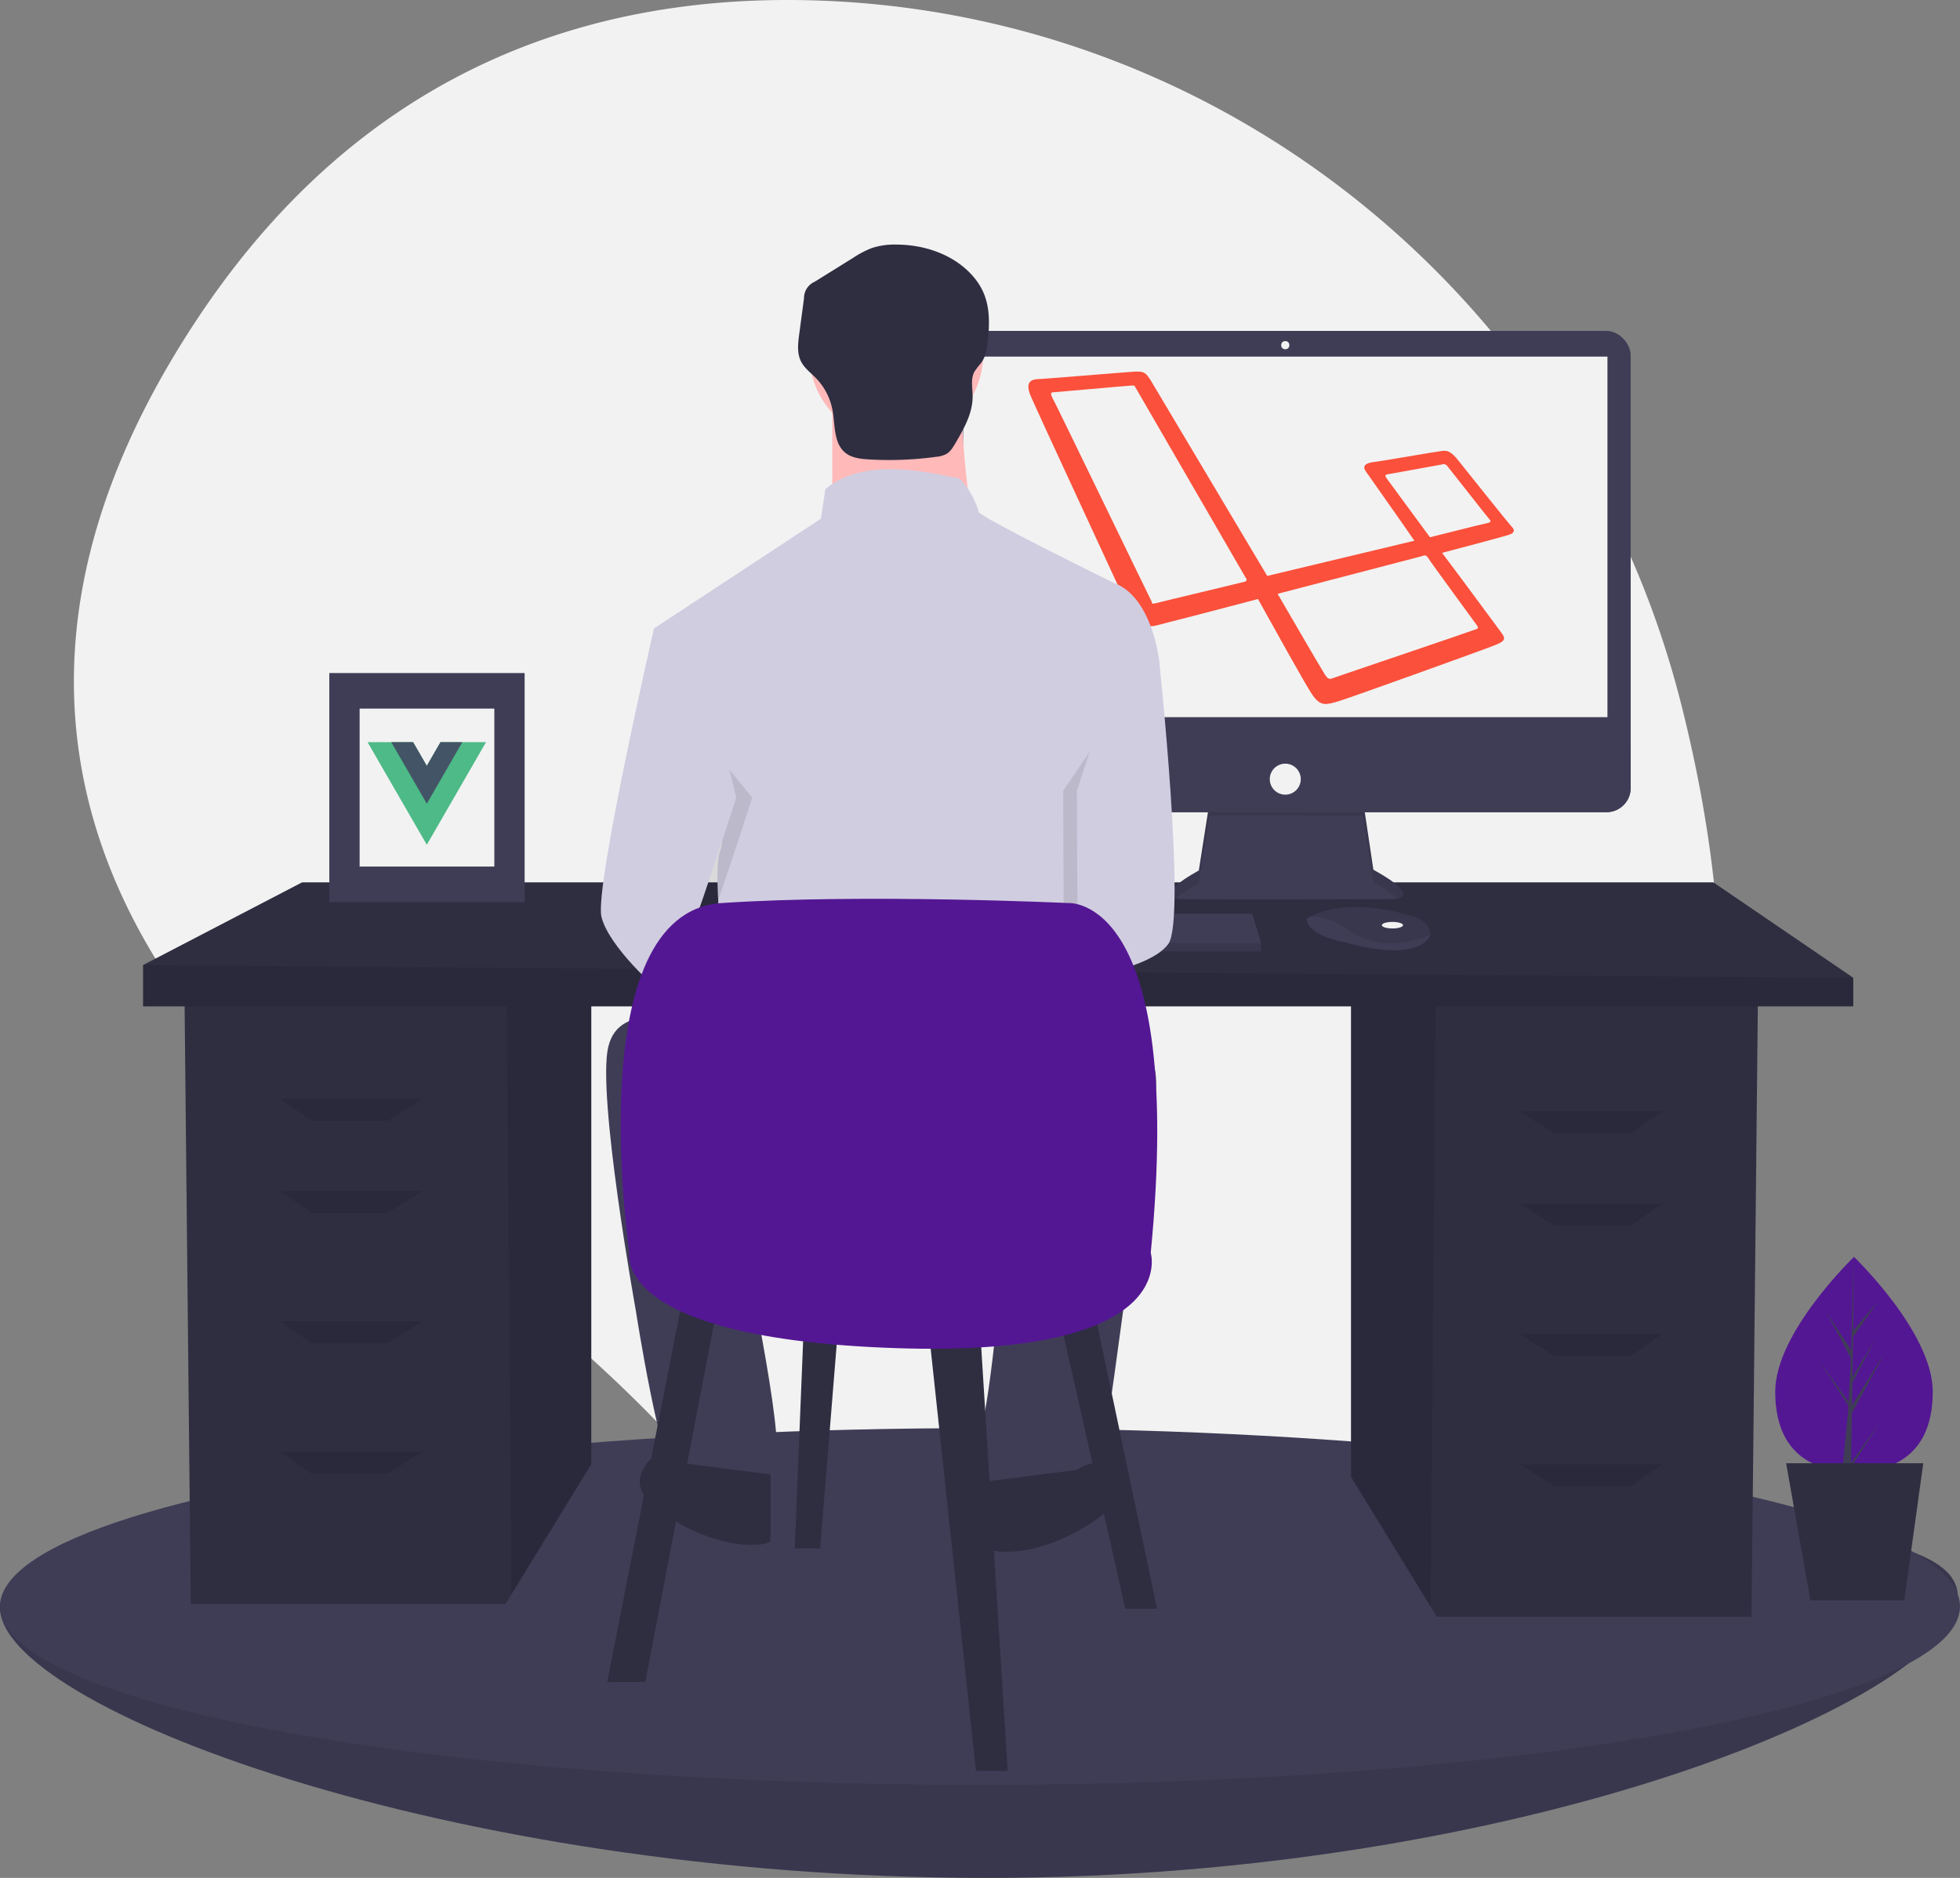 <?xml version="1.0" encoding="UTF-8" standalone="no"?>
<svg
   xmlns:dc="http://purl.org/dc/elements/1.1/"
   xmlns:cc="http://creativecommons.org/ns#"
   xmlns:rdf="http://www.w3.org/1999/02/22-rdf-syntax-ns#"
   xmlns:svg="http://www.w3.org/2000/svg"
   xmlns="http://www.w3.org/2000/svg"
   xmlns:sodipodi="http://sodipodi.sourceforge.net/DTD/sodipodi-0.dtd"
   xmlns:inkscape="http://www.inkscape.org/namespaces/inkscape"
   inkscape:version="1.0 (4035a4fb49, 2020-05-01)"
   sodipodi:docname="undraw_laravel_and_vue_59tp.svg"
   version="1.1"
   viewBox="0 0 863 826.714"
   height="826.714"
   width="863"
   data-name="Layer 1"
   id="b33613f3-47b2-4fb7-9d5b-ca5c70d6619d">
  <rect x="0" y="0" width="863" height="826.714" fill="#808080" stroke="none"/>
  <defs
     id="defs946" />
  <sodipodi:namedview
     inkscape:current-layer="b33613f3-47b2-4fb7-9d5b-ca5c70d6619d"
     inkscape:window-maximized="1"
     inkscape:window-y="-9"
     inkscape:window-x="-9"
     inkscape:cy="413.35712"
     inkscape:cx="431.5"
     inkscape:zoom="0.96889586"
     showgrid="false"
     id="namedview944"
     inkscape:window-height="1001"
     inkscape:window-width="1920"
     inkscape:pageshadow="2"
     inkscape:pageopacity="0"
     guidetolerance="10"
     gridtolerance="10"
     objecttolerance="10"
     borderopacity="1"
     bordercolor="#666666"
     pagecolor="#ffffff" />
  <title
     id="title833">laravel and vue</title>
  <path
     id="path835"
     fill="#f2f2f2"
     transform="translate(-168.5 -36.643)"
     d="M908.585,346.03C863.668,169.408,708.468,41.912,526.296,36.799,429.988,34.095,328.644,66.036,254.859,177.81c-131.9,199.808,8.106,337.882,105.713,403.492a610.758,610.758,0,0,1,126.241,113.465c65.931,78.238,192.767,175.459,343.823,23.128C940.122,607.486,938.503,463.677,908.585,346.03Z" />
  <path
     id="path837"
     fill="#3f3d56"
     transform="translate(-168.5 -36.643)"
     d="M1030.5,739.357c0,43.354-189.189,124-427.5,124s-434.5-75.646-434.5-119,196.189-38,434.5-38S1030.5,696.003,1030.5,739.357Z" />
  <path
     id="path839"
     opacity="0.1"
     transform="translate(-168.5 -36.643)"
     d="M1030.5,739.357c0,43.354-189.189,124-427.5,124s-434.5-75.646-434.5-119,196.189-38,434.5-38S1030.5,696.003,1030.5,739.357Z" />
  <ellipse
     id="ellipse841"
     fill="#3f3d56"
     ry="78.5"
     rx="431.5"
     cy="707.214"
     cx="431.5" />
  <polygon
     id="polygon843"
     fill="#2f2e41"
     points="594.859 440.238 594.859 650.182 629.976 707.413 632.649 711.766 771.212 711.766 774.011 440.238 594.859 440.238" />
  <polygon
     id="polygon845"
     opacity="0.1"
     points="594.859 440.238 594.859 650.182 629.976 707.413 632.131 440.238 594.859 440.238" />
  <polygon
     id="polygon847"
     fill="#2f2e41"
     points="260.348 434.639 260.348 644.583 225.231 701.814 222.558 706.167 83.994 706.167 81.195 434.639 260.348 434.639" />
  <polygon
     id="polygon849"
     opacity="0.1"
     points="260.348 434.639 260.348 644.583 225.231 701.814 223.075 434.639 260.348 434.639" />
  <polygon
     id="polygon851"
     fill="#2f2e41"
     points="816 430.44 816 443.037 63 443.037 63 424.842 132.981 388.452 754.416 388.452 816 430.44" />
  <polygon
     id="polygon853"
     opacity="0.1"
     points="816 430.44 816 443.037 63 443.037 63 424.842 816 430.44" />
  <polygon
     id="polygon855"
     opacity="0.1"
     points="170.771 493.424 137.18 493.424 123.184 483.626 186.167 483.626 170.771 493.424" />
  <polygon
     id="polygon857"
     opacity="0.1"
     points="170.771 534.013 137.18 534.013 123.184 524.215 186.167 524.215 170.771 534.013" />
  <polygon
     id="polygon859"
     opacity="0.1"
     points="170.771 591.398 137.18 591.398 123.184 581.6 186.167 581.6 170.771 591.398" />
  <polygon
     id="polygon861"
     opacity="0.1"
     points="170.771 648.782 137.18 648.782 123.184 638.985 186.167 638.985 170.771 648.782" />
  <polygon
     id="polygon863"
     opacity="0.1"
     points="684.435 499.022 718.026 499.022 732.022 489.225 669.039 489.225 684.435 499.022" />
  <polygon
     id="polygon865"
     opacity="0.1"
     points="684.435 539.611 718.026 539.611 732.022 529.814 669.039 529.814 684.435 539.611" />
  <polygon
     id="polygon867"
     opacity="0.1"
     points="684.435 596.996 718.026 596.996 732.022 587.199 669.039 587.199 684.435 596.996" />
  <polygon
     id="polygon869"
     opacity="0.1"
     points="684.435 654.381 718.026 654.381 732.022 644.583 669.039 644.583 684.435 654.381" />
  <path
     id="path871"
     fill="#3f3d56"
     transform="translate(-168.5 -36.643)"
     d="M701.016,390.069,696.347,419.877s-22.984,12.21-6.823,12.569,92.296,0,92.296,0,14.724,0-8.619-12.929l-4.669-31.244Z" />
  <path
     id="path873"
     opacity="0.1"
     transform="translate(-168.5 -36.643)"
     d="M686.273,432.123a63.569,63.569,0,0,1,10.074-6.669l4.669-29.808,67.516.064,4.669,29.385a61.304,61.304,0,0,1,10.788,7.099c2.998-.684,6.274-3.226-10.788-12.676l-4.669-31.244-67.516,1.796L696.347,419.877S677.034,430.139,686.273,432.123Z" />
  <rect
     id="rect875"
     fill="#3f3d56"
     rx="10.695"
     height="211.885"
     width="304.18"
     y="145.672"
     x="413.824" />
  <rect
     id="rect877"
     fill="#f2f2f2"
     height="158.734"
     width="283.71"
     y="156.984"
     x="424.059" />
  <circle
     id="circle879"
     fill="#f2f2f2"
     r="1.796"
     cy="151.957"
     cx="565.914" />
  <path
     id="path881"
     fill="#3f3d56"
     transform="translate(-168.5 -36.643)"
     d="M886.505,364.931v18.574a10.693,10.693,0,0,1-10.695,10.695H593.019a10.693,10.693,0,0,1-10.695-10.695v-18.574Z" />
  <circle
     id="circle883"
     fill="#f2f2f2"
     r="6.823"
     cy="343.012"
     cx="565.914" />
  <polygon
     id="polygon885"
     fill="#3f3d56"
     points="555.281 415.196 555.281 418.788 362.071 418.788 362.071 415.915 362.337 415.196 367.099 402.268 551.331 402.268 555.281 415.196" />
  <path
     id="path887"
     fill="#3f3d56"
     transform="translate(-168.5 -36.643)"
     d="M798.135,448.323c-.352,1.505-1.681,3.092-4.683,4.593-10.774,5.387-32.681-1.437-32.681-1.437s-16.879-2.873-16.879-10.415a13.468,13.468,0,0,1,1.48-.88c4.53-2.396,19.548-8.31,46.178.25a11.106,11.106,0,0,1,5.062,3.317A5.296,5.296,0,0,1,798.135,448.323Z" />
  <path
     id="path889"
     opacity="0.1"
     transform="translate(-168.5 -36.643)"
     d="M798.135,448.323c-13.187,5.053-24.941,5.43-37.004-2.948-6.084-4.223-11.611-5.268-15.758-5.189,4.53-2.396,19.548-8.31,46.178.25a11.106,11.106,0,0,1,5.062,3.317A5.296,5.296,0,0,1,798.135,448.323Z" />
  <ellipse
     id="ellipse891"
     fill="#f2f2f2"
     ry="1.437"
     rx="4.669"
     cy="407.296"
     cx="613.101" />
  <polygon
     id="polygon893"
     opacity="0.1"
     points="555.281 415.196 555.281 418.788 362.071 418.788 362.071 415.915 362.337 415.196 555.281 415.196" />
  <path
     id="path895"
     fill="#fb503b"
     transform="translate(-168.5 -36.643)"
     d="M834.194,268.594c-1.524-1.524-21.087-26.169-24.39-30.234-3.557-4.065-5.081-3.303-7.368-3.049s-26.931,4.573-29.725,4.827c-2.795.508-4.573,1.524-2.795,4.065,1.524,2.287,17.784,25.152,21.341,30.488l-64.786,15.498-51.321-86.128c-2.033-3.049-2.541-4.065-7.114-3.811s-40.396,3.303-42.937,3.303c-2.541.254-5.335,1.27-2.795,7.368s43.191,93.496,44.207,96.036,4.065,6.606,10.925,5.081c7.114-1.778,31.504-8.13,44.969-11.687,7.114,12.703,21.341,38.618,24.136,42.429,3.557,5.081,6.098,4.065,11.433,2.541,4.319-1.27,66.565-23.628,69.359-24.898s4.573-2.033,2.541-4.827c-1.524-2.033-17.784-24.136-26.423-35.569,5.843-1.524,26.931-7.114,29.217-7.876,2.541-.762,3.049-2.033,1.524-3.557ZM716.562,292.73c-.762.254-37.093,8.892-38.872,9.4-2.033.508-2.033.254-2.033-.508-.508-.762-43.191-89.176-43.953-90.193-.508-1.016-.508-2.033,0-2.033s34.299-3.049,35.315-3.049c1.27,0,1.016.254,1.524,1.016,0,0,47.51,82.063,48.272,83.333,1.016,1.27.508,1.778-.254,2.033Zm102.134,19.055c.508,1.016,1.27,1.524-.762,2.033-1.778.762-61.229,20.833-62.5,21.341s-2.033.762-3.557-1.524-20.833-35.569-20.833-35.569l63.262-16.514c1.524-.508,2.033-.762,3.049.762,1.016,1.778,20.833,28.709,21.341,29.471Zm4.065-44.715c-1.524.254-24.644,6.098-24.644,6.098l-19.055-25.915c-.508-.762-1.016-1.524.254-1.778s22.866-4.065,23.882-4.319,1.778-.508,3.049,1.27c1.27,1.524,17.53,22.358,18.293,23.12s-.254,1.27-1.778,1.524Z" />
  <circle
     id="circle897"
     fill="#ffb9b9"
     r="38.247"
     cy="155.895"
     cx="394.639" />
  <path
     id="path899"
     fill="#ffb9b9"
     transform="translate(-168.5 -36.643)"
     d="M534.957,211.661v60.389h62.402s-8.052-50.325-4.026-65.422Z" />
  <path
     id="path901"
     fill="#d0cde1"
     transform="translate(-168.5 -36.643)"
     d="M658.756,293.187s-59.383-29.188-59.383-31.201-6.039-15.097-10.065-15.097-38.247-11.071-57.37,5.032l-2.013,13.084-73.474,48.312,20.13,73.474s13.084,14.091,9.058,24.156,3.019,61.396,3.019,61.396l158.019-5.032V398.868s5.032-16.104,8.052-21.136,0-20.13,0-20.13l24.156-30.195S675.866,299.225,658.756,293.187Z" />
  <path
     id="path903"
     opacity="0.1"
     transform="translate(-168.5 -36.643)"
     d="M458.967,337.975l4.529-24.659S437.328,427.05,440.347,440.134s25.162,33.214,28.182,34.221,31.201-86.558,31.201-86.558Z" />
  <path
     id="path905"
     fill="#d0cde1"
     transform="translate(-168.5 -36.643)"
     d="M473.561,310.297l-17.11,3.019S430.282,427.05,433.302,440.134s25.162,33.214,28.182,34.221,31.201-86.558,31.201-86.558Z" />
  <path
     id="path907"
     opacity="0.1"
     transform="translate(-168.5 -36.643)"
     d="M664.291,344.014l8.555-16.607s12.078,113.734,4.026,124.805-39.903,15.214-39.903,15.214l-.357-82.649Z" />
  <path
     id="path909"
     fill="#d0cde1"
     transform="translate(-168.5 -36.643)"
     d="M665.801,314.323l13.084,13.084s12.078,113.734,4.026,124.805-39.903,15.214-39.903,15.214l-.357-82.649Z" />
  <path
     id="path911"
     fill="#3f3d56"
     transform="translate(-168.5 -36.643)"
     d="M470.542,487.439s-29.188-11.071-34.221,10.065S448.399,613.251,448.399,613.251s11.071,71.461,18.117,73.474,38.247,3.019,43.279-6.039-15.097-101.656-15.097-101.656l116.753-2.013s-7.045,80.519-11.071,87.565-4.026,31.201,0,31.201,48.312-2.013,51.331-8.052,20.13-141.915,20.13-141.915,14.091-47.305-2.013-44.286S470.542,487.439,470.542,487.439Z" />
  <path
     id="path913"
     fill="#2f2e41"
     transform="translate(-168.5 -36.643)"
     d="M642.652,683.705s10.065-7.045,15.097,0,7.045,15.097-15.097,27.175-39.253,9.058-39.253,7.045V688.738Z" />
  <path
     id="path915"
     fill="#2f2e41"
     transform="translate(-168.5 -36.643)"
     d="M468.529,680.686s-10.065-7.045-15.097,0S446.386,695.783,468.529,707.861s39.253,9.058,39.253,7.045V685.718Z" />
  <path
     id="path917"
     fill="#2f2e41"
     transform="translate(-168.5 -36.643)"
     d="M563.387,144.312a32.348,32.348,0,0,0-11.234,1.601,43.428,43.428,0,0,0-8.003,4.234L527.265,160.648a7.908,7.908,0,0,0-4.766,7.37l-2.11,15.802c-.532,3.988-1.023,8.252.762,11.858,1.49,3.009,4.331,5.069,6.668,7.48a27.456,27.456,0,0,1,7.236,14.061c1.208,6.598.435,14.543,5.656,18.753,2.827,2.28,6.68,2.711,10.306,2.923a153.786,153.786,0,0,0,29.701-1.143,11.819,11.819,0,0,0,4.487-1.257c1.775-1.05,2.892-2.903,3.937-4.681,3.771-6.42,7.657-13.249,7.616-20.694-.02-3.683-.963-7.639.806-10.87a42.497,42.497,0,0,1,3.038-3.945c2.19-3.077,2.616-7.03,2.973-10.79,1.14-12.009-.052-21.147-8.902-29.606C586.41,148.011,574.654,144.385,563.387,144.312Z" />
  <polygon
     id="polygon919"
     fill="#2f2e41"
     points="300.937 569.703 267.346 740.458 284.141 740.458 316.333 572.503 300.937 569.703" />
  <polygon
     id="polygon921"
     fill="#2f2e41"
     points="408.708 583.7 429.703 779.648 443.699 779.648 431.102 578.101 408.708 583.7" />
  <polygon
     id="polygon923"
     fill="#2f2e41"
     points="466.093 578.101 495.485 708.267 509.481 708.267 481.489 575.302 466.093 578.101" />
  <polygon
     id="polygon925"
     fill="#2f2e41"
     points="354.123 578.101 349.924 681.674 361.121 681.674 369.519 578.101 354.123 578.101" />
  <path
     style="fill:#531793;fill-opacity:1"
     id="path927"
     fill="#6c63ff"
     transform="translate(-168.5 -36.643)"
     d="M445.643,588.151s-22.394-149.76,40.589-153.959,152.559,0,152.559,0,51.786-4.199,36.39,153.959c0,0,13.996,46.188-111.97,41.989S445.643,588.151,445.643,588.151Z" />
  <path
     style="fill:#531793;fill-opacity:1"
     id="path929"
     fill="#6c63ff"
     transform="translate(-168.5 -36.643)"
     d="M1019.5,649.308c0,26.115-15.525,35.234-34.676,35.234s-34.676-9.118-34.676-35.234,34.676-59.338,34.676-59.338S1019.5,623.193,1019.5,649.308Z" />
  <polygon
     id="polygon931"
     fill="#3f3d56"
     points="815.416 622.048 830.195 595.009 815.471 618.619 815.631 608.792 825.817 589.229 815.673 606.191 815.96 588.516 826.868 572.942 816.005 585.737 816.185 553.327 815.106 594.394 804.06 577.487 814.972 597.859 813.939 617.599 813.908 617.075 801.123 599.212 813.869 618.926 813.74 621.395 813.717 621.432 813.728 621.635 811.106 647.977 814.609 647.977 815.029 645.849 827.744 626.182 815.06 643.904 815.416 622.048" />
  <polygon
     id="polygon933"
     fill="#2f2e41"
     points="838.47 704.549 797.129 704.549 786.445 644.163 846.831 644.163 838.47 704.549" />
  <rect
     id="rect935"
     fill="#3f3d56"
     height="100.828"
     width="86"
     y="296.3"
     x="145" />
  <rect
     id="rect937"
     fill="#f2f2f2"
     height="69.536"
     width="59.31"
     y="311.946"
     x="158.345" />
  <path
     id="path939"
     fill="#4dba87"
     transform="translate(-168.5 -36.643)"
     d="M362.444,363.357l-6.023,10.431-6.023-10.431H330.343l26.079,45.17L382.5,363.357Z" />
  <path
     id="path941"
     fill="#435466"
     transform="translate(-168.5 -36.643)"
     d="M362.444,363.357l-6.023,10.431-6.023-10.431H340.774l15.647,27.101,15.647-27.101Z" />
</svg>
